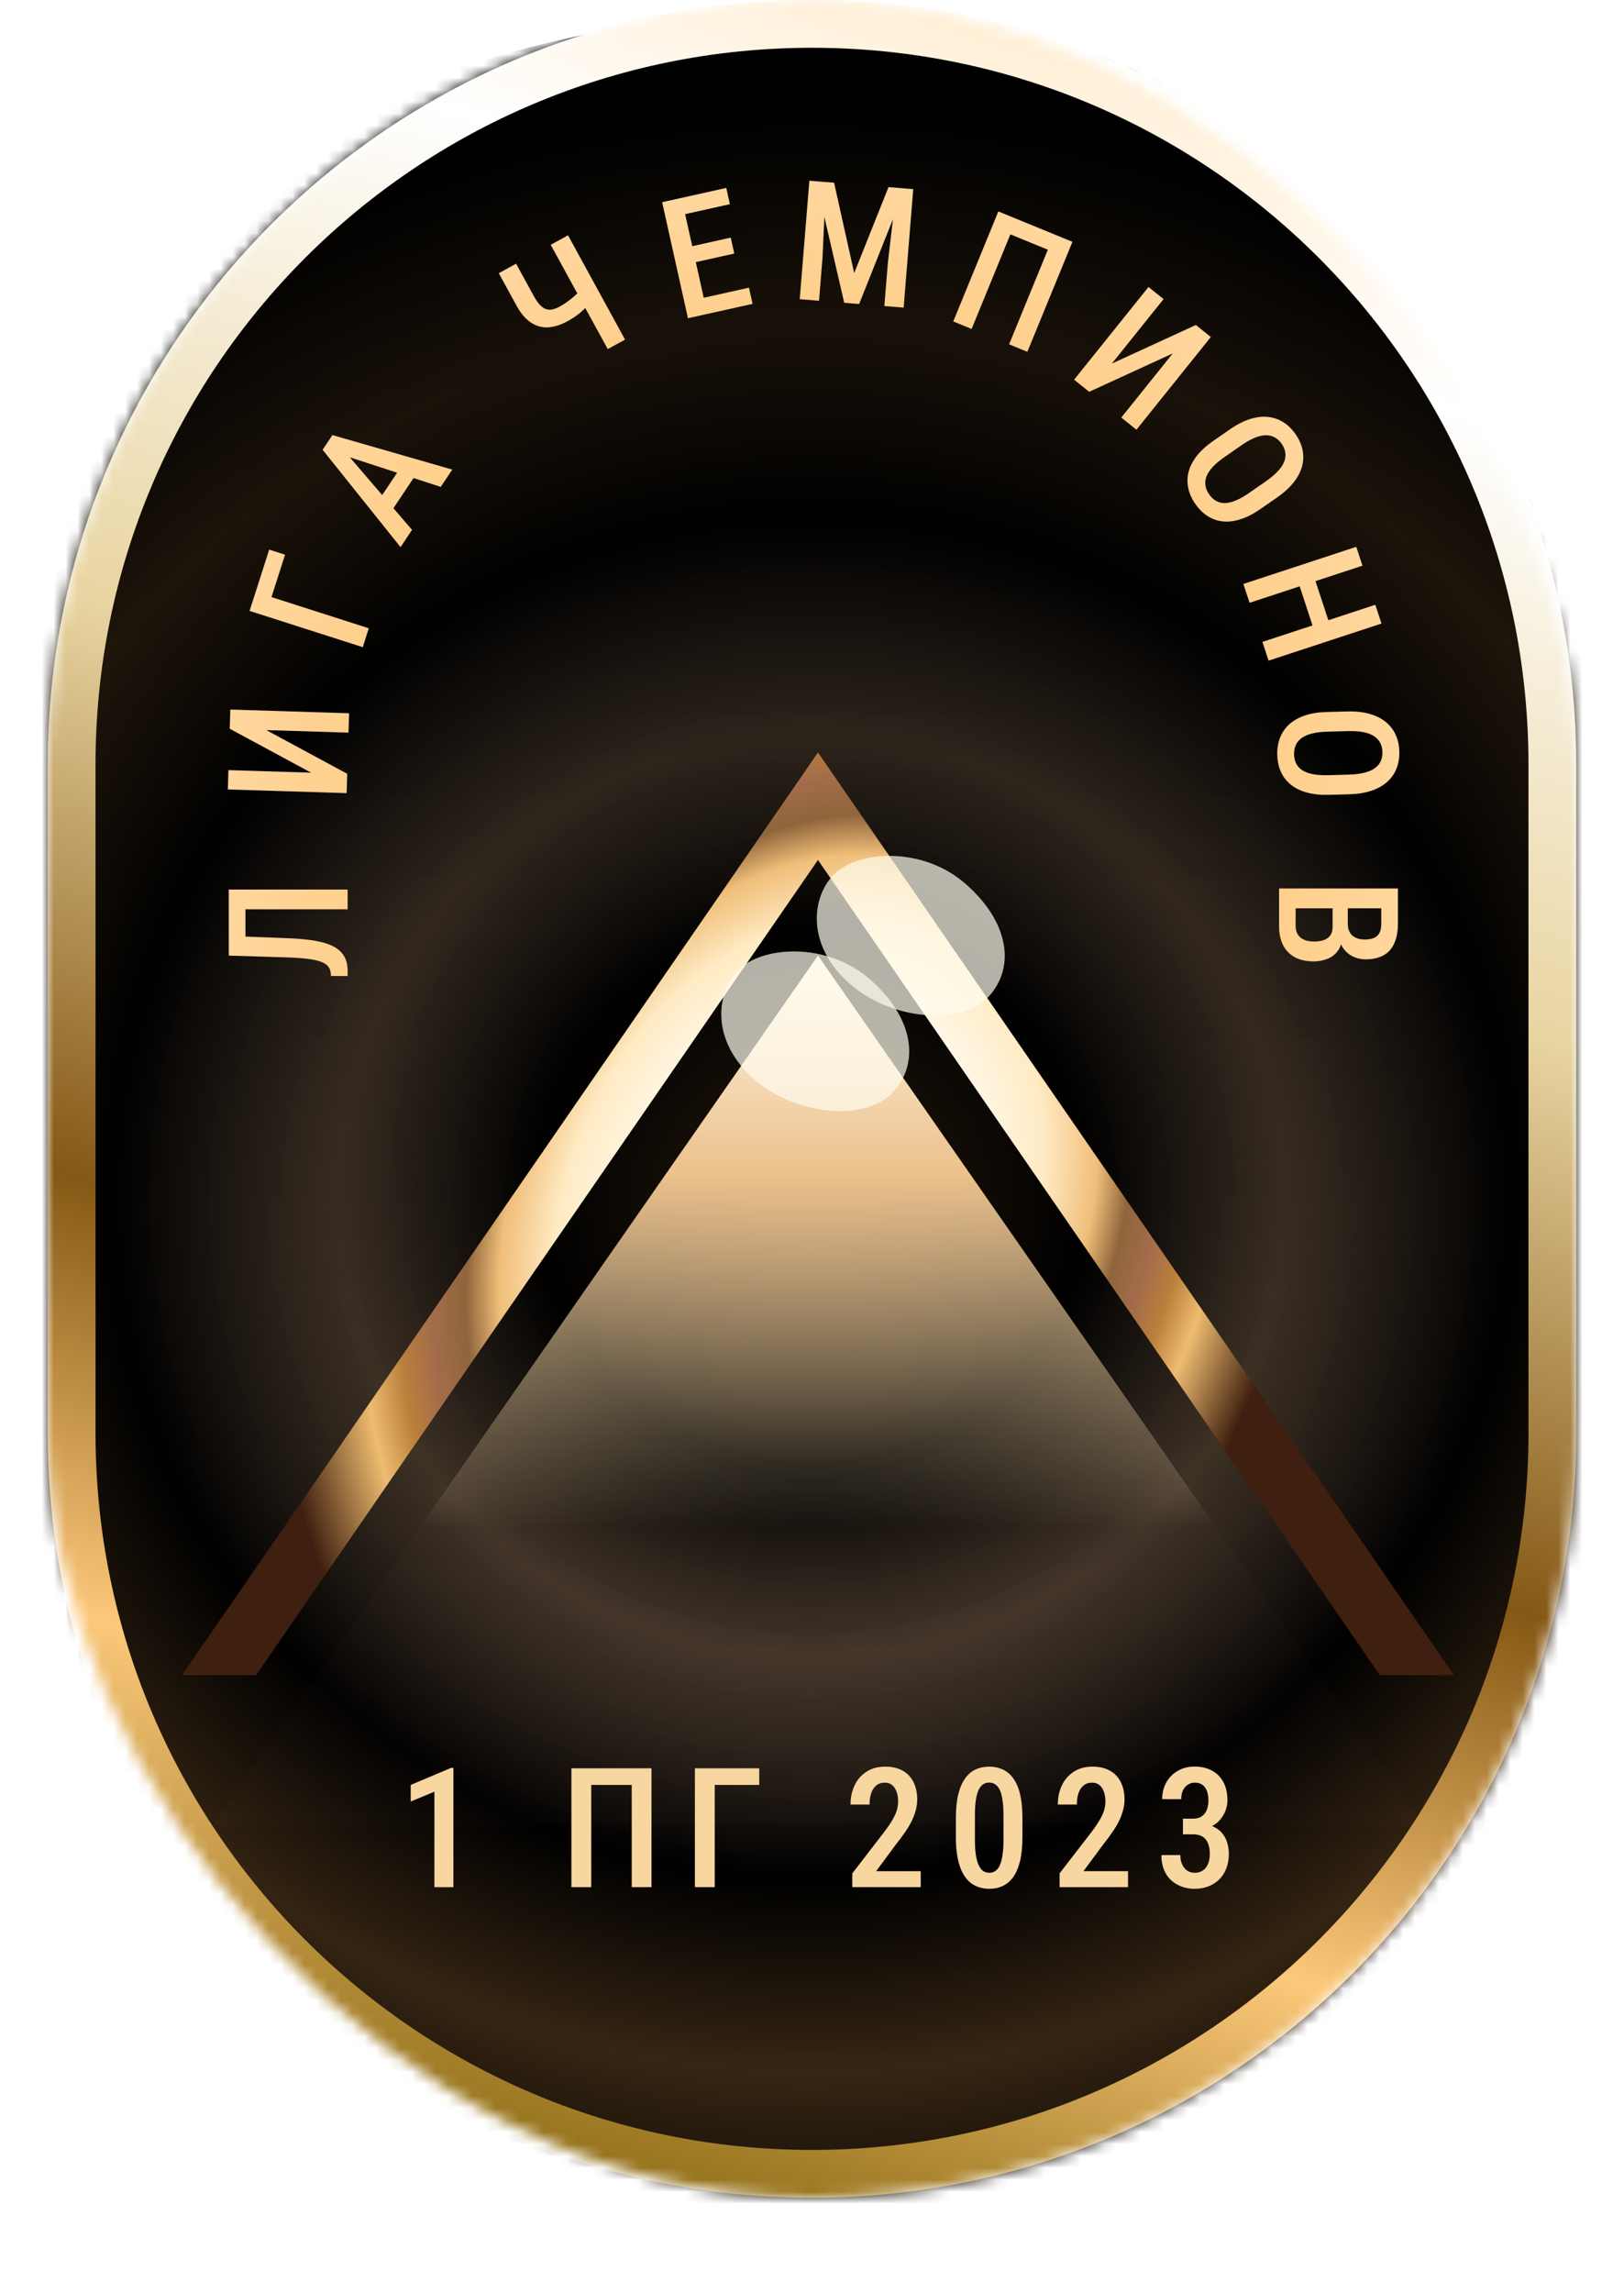 <svg width="136" height="192" viewBox="0 0 136 192" fill="none" xmlns="http://www.w3.org/2000/svg">
<mask id="mask0_6897_102058" style="mask-type:alpha" maskUnits="userSpaceOnUse" x="4" y="0" width="128" height="184">
<rect x="4" width="128" height="184" rx="64" fill="url(#paint0_angular_6897_102058)"/>
</mask>
<g mask="url(#mask0_6897_102058)">
<g filter="url(#filter0_d_6897_102058)">
<rect x="-27" y="-3" width="190" height="190" rx="95" fill="url(#paint1_angular_6897_102058)" style="mix-blend-mode:screen"/>
<rect x="-27" y="-3" width="190" height="190" rx="95" fill="url(#paint2_linear_6897_102058)"/>
</g>
<g filter="url(#filter1_d_6897_102058)">
<path fill-rule="evenodd" clip-rule="evenodd" d="M128 120V64C128 30.863 101.137 4 68 4C34.863 4 8 30.863 8 64V120C8 153.137 34.863 180 68 180C101.137 180 128 153.137 128 120ZM68 0C32.654 0 4 28.654 4 64V120C4 155.346 32.654 184 68 184C103.346 184 132 155.346 132 120V64C132 28.654 103.346 0 68 0Z" fill="url(#paint3_linear_6897_102058)"/>
</g>
<path d="M19.16 75.769L20.555 75.769L20.555 79.686L19.16 79.686L19.16 75.769ZM19.16 74.477L29.113 74.477L29.113 76.131L19.16 76.131L19.16 74.477ZM19.16 80.007L19.16 78.36L24.116 78.551C24.841 78.579 25.479 78.631 26.03 78.709C26.577 78.786 27.047 78.893 27.439 79.03C27.831 79.166 28.15 79.342 28.396 79.556C28.642 79.766 28.824 80.016 28.943 80.308C29.057 80.595 29.113 80.928 29.113 81.306L29.113 81.716L27.726 81.716L27.698 81.477C27.68 81.286 27.623 81.119 27.528 80.978C27.432 80.832 27.286 80.711 27.09 80.616C26.894 80.516 26.643 80.433 26.338 80.37C26.028 80.306 25.652 80.256 25.21 80.219C24.768 80.183 24.251 80.158 23.658 80.144L19.16 80.007Z" fill="url(#paint4_linear_6897_102058)"/>
<path d="M26.052 64.691L19.237 61.013L19.287 59.407L29.235 59.715L29.185 61.341L22.305 61.128L29.079 64.785L29.029 66.404L19.08 66.097L19.13 64.477L26.052 64.691Z" fill="url(#paint5_linear_6897_102058)"/>
<path d="M22.544 46.017L23.872 46.443L22.735 49.991L30.886 52.602L30.379 54.184L20.9 51.147L22.544 46.017Z" fill="url(#paint6_linear_6897_102058)"/>
<path d="M28.701 37.595L34.506 44.364L33.542 45.808L27.017 37.655L27.617 36.757L28.701 37.595ZM36.908 40.765L28.428 38.005L27.226 37.342L27.837 36.427L37.876 39.315L36.908 40.765ZM33.855 38.678L35.015 39.452L32.442 43.306L31.282 42.532L33.855 38.678Z" fill="url(#paint7_linear_6897_102058)"/>
<path d="M41.77 22.873L43.221 22.079L44.701 24.784C44.926 25.196 45.148 25.493 45.367 25.674C45.589 25.854 45.823 25.939 46.067 25.93C46.31 25.917 46.575 25.832 46.863 25.674C47.011 25.594 47.164 25.499 47.323 25.392C47.486 25.281 47.646 25.165 47.803 25.043C47.962 24.915 48.108 24.788 48.242 24.663C48.378 24.532 48.496 24.407 48.598 24.289L49.264 25.507C49.166 25.622 49.053 25.744 48.926 25.871C48.798 25.998 48.658 26.123 48.508 26.247C48.359 26.365 48.202 26.48 48.034 26.592C47.869 26.698 47.7 26.798 47.528 26.892C46.969 27.198 46.431 27.37 45.917 27.407C45.404 27.438 44.922 27.307 44.471 27.014C44.019 26.72 43.612 26.242 43.249 25.578L41.77 22.873ZM46.118 20.495L47.57 19.701L52.345 28.434L50.894 29.228L46.118 20.495Z" fill="url(#paint8_linear_6897_102058)"/>
<path d="M62.722 24.085L63.024 25.44L58.807 26.378L58.505 25.024L62.722 24.085ZM57.072 16.568L59.234 26.283L57.612 26.644L55.45 16.929L57.072 16.568ZM61.194 19.894L61.492 21.229L57.842 22.041L57.544 20.707L61.194 19.894ZM60.822 15.733L61.124 17.095L56.947 18.024L56.645 16.663L60.822 15.733Z" fill="url(#paint9_linear_6897_102058)"/>
<path d="M68.344 15.175L69.85 15.297L71.533 22.861L74.408 15.667L75.805 15.78L71.947 25.453L70.7 25.352L68.344 15.175ZM67.779 15.129L69.168 15.242L68.881 21.576L68.588 25.18L66.973 25.049L67.779 15.129ZM75.083 15.722L76.479 15.835L75.674 25.756L74.059 25.624L74.352 22.02L75.083 15.722Z" fill="url(#paint10_linear_6897_102058)"/>
<path d="M89.81 20.245L86.035 29.455L84.505 28.828L87.75 20.908L84.613 19.622L81.367 27.542L79.83 26.912L83.604 17.702L89.81 20.245Z" fill="url(#paint11_linear_6897_102058)"/>
<path d="M93.109 30.441L100.146 27.21L101.399 28.216L95.169 35.978L93.9 34.96L98.209 29.591L91.214 32.803L89.95 31.789L96.18 24.027L97.443 25.041L93.109 30.441Z" fill="url(#paint12_linear_6897_102058)"/>
<path d="M106.942 41.654L105.55 42.621C104.973 43.021 104.421 43.305 103.893 43.471C103.368 43.642 102.872 43.703 102.406 43.655C101.946 43.608 101.521 43.459 101.131 43.209C100.743 42.962 100.4 42.624 100.101 42.193C99.805 41.766 99.607 41.326 99.509 40.873C99.413 40.424 99.421 39.971 99.533 39.517C99.65 39.063 99.878 38.617 100.216 38.176C100.557 37.74 101.016 37.322 101.592 36.922L102.985 35.955C103.569 35.549 104.126 35.262 104.658 35.092C105.193 34.92 105.696 34.857 106.166 34.903C106.638 34.952 107.07 35.098 107.462 35.343C107.856 35.59 108.2 35.926 108.493 36.349C108.792 36.779 108.988 37.221 109.08 37.673C109.174 38.129 109.161 38.585 109.039 39.041C108.918 39.497 108.683 39.946 108.335 40.387C107.99 40.826 107.526 41.248 106.942 41.654ZM104.61 41.268L106.014 40.293C106.429 40.004 106.761 39.724 107.01 39.451C107.266 39.179 107.443 38.915 107.541 38.658C107.644 38.398 107.675 38.143 107.635 37.894C107.601 37.645 107.5 37.399 107.331 37.156C107.167 36.92 106.974 36.741 106.75 36.619C106.533 36.498 106.283 36.438 106.001 36.44C105.726 36.443 105.415 36.514 105.069 36.655C104.729 36.796 104.351 37.011 103.936 37.3L102.532 38.275C102.124 38.558 101.795 38.836 101.546 39.109C101.301 39.379 101.129 39.643 101.03 39.9C100.938 40.158 100.912 40.412 100.952 40.662C100.992 40.911 101.094 41.154 101.258 41.39C101.424 41.63 101.617 41.812 101.837 41.936C102.057 42.061 102.301 42.122 102.571 42.118C102.846 42.115 103.152 42.044 103.488 41.905C103.828 41.763 104.202 41.551 104.61 41.268Z" fill="url(#paint13_linear_6897_102058)"/>
<path d="M111.351 52.265L110.026 52.7L108.717 48.719L110.042 48.284L111.351 52.265ZM114.099 47.361L104.644 50.469L104.125 48.891L113.58 45.782L114.099 47.361ZM115.692 52.205L106.236 55.313L105.72 53.742L115.175 50.633L115.692 52.205Z" fill="url(#paint14_linear_6897_102058)"/>
<path d="M112.981 66.501L111.286 66.547C110.584 66.566 109.967 66.5 109.434 66.351C108.901 66.206 108.453 65.985 108.09 65.689C107.731 65.398 107.457 65.041 107.267 64.618C107.078 64.199 106.977 63.727 106.962 63.203C106.948 62.684 107.024 62.208 107.191 61.775C107.357 61.346 107.611 60.973 107.954 60.653C108.301 60.339 108.736 60.09 109.26 59.907C109.784 59.728 110.397 59.63 111.098 59.611L112.793 59.565C113.504 59.546 114.128 59.611 114.665 59.761C115.207 59.91 115.662 60.133 116.03 60.428C116.399 60.728 116.68 61.088 116.873 61.506C117.067 61.93 117.171 62.399 117.185 62.913C117.199 63.437 117.121 63.914 116.95 64.342C116.779 64.775 116.518 65.15 116.167 65.464C115.815 65.779 115.373 66.026 114.839 66.205C114.311 66.383 113.691 66.482 112.981 66.501ZM111.241 64.9L112.95 64.854C113.455 64.84 113.887 64.787 114.245 64.696C114.607 64.609 114.9 64.484 115.124 64.323C115.352 64.162 115.517 63.966 115.621 63.735C115.728 63.509 115.778 63.248 115.77 62.952C115.763 62.665 115.699 62.409 115.579 62.184C115.463 61.964 115.287 61.777 115.051 61.624C114.819 61.475 114.519 61.365 114.153 61.293C113.791 61.225 113.357 61.198 112.851 61.212L111.143 61.258C110.646 61.271 110.219 61.324 109.862 61.416C109.508 61.507 109.22 61.633 108.996 61.794C108.778 61.96 108.616 62.158 108.513 62.389C108.41 62.62 108.362 62.878 108.37 63.165C108.378 63.457 108.44 63.715 108.555 63.94C108.671 64.165 108.842 64.349 109.069 64.494C109.301 64.642 109.596 64.751 109.953 64.819C110.315 64.886 110.745 64.913 111.241 64.9Z" fill="url(#paint15_linear_6897_102058)"/>
<path d="M111.598 77.586L111.598 75.555L112.87 75.549L112.87 77.346C112.87 77.624 112.924 77.861 113.034 78.057C113.143 78.253 113.302 78.401 113.512 78.502C113.722 78.606 113.975 78.659 114.271 78.659C114.599 78.659 114.866 78.613 115.071 78.522C115.28 78.431 115.433 78.287 115.529 78.091C115.624 77.9 115.672 77.654 115.672 77.353L115.672 76.047L107.114 76.047L107.114 74.386L117.067 74.386L117.067 77.353C117.067 77.818 117.012 78.233 116.903 78.597C116.798 78.966 116.636 79.279 116.417 79.534C116.199 79.789 115.918 79.983 115.577 80.115C115.239 80.252 114.838 80.32 114.373 80.32C113.968 80.32 113.594 80.233 113.252 80.06C112.915 79.887 112.637 79.629 112.418 79.288C112.204 78.951 112.077 78.531 112.036 78.03L111.598 77.586ZM107.114 77.524L107.114 75.008L108.501 75.774L108.501 77.524C108.501 77.82 108.565 78.064 108.693 78.255C108.82 78.447 108.998 78.591 109.226 78.686C109.454 78.782 109.72 78.83 110.026 78.83C110.345 78.83 110.623 78.789 110.86 78.707C111.097 78.625 111.279 78.493 111.407 78.31C111.534 78.128 111.598 77.886 111.598 77.586L111.598 75.911L112.87 75.924L112.87 78.064L112.384 78.447C112.375 78.925 112.257 79.315 112.029 79.616C111.805 79.917 111.516 80.138 111.161 80.279C110.805 80.42 110.425 80.491 110.019 80.491C109.385 80.491 108.852 80.372 108.419 80.135C107.991 79.898 107.665 79.559 107.442 79.117C107.223 78.679 107.114 78.148 107.114 77.524Z" fill="url(#paint16_linear_6897_102058)"/>
</g>
<path fill-rule="evenodd" clip-rule="evenodd" d="M121.76 140.25L68.5 63L15.239 140.25H21.444L68.5 72L115.555 140.25H121.76Z" fill="url(#paint17_angular_6897_102058)"/>
<path d="M68.5 80L119.162 152.75H17.837L68.5 80Z" fill="url(#paint18_linear_6897_102058)"/>
<g filter="url(#filter2_f_6897_102058)">
<path d="M70.892 82.121C67.36 78.784 68.048 74.717 70.093 72.978C72.138 71.239 77.217 70.911 80.739 73.897C84.261 76.884 85.171 80.682 82.893 83.336C80.614 85.99 74.424 85.457 70.892 82.121Z" fill="#FFFCEE" fill-opacity="0.7"/>
</g>
<g filter="url(#filter3_f_6897_102058)">
<path d="M62.892 90.121C59.36 86.784 60.048 82.717 62.093 80.978C64.138 79.239 69.217 78.911 72.739 81.897C76.261 84.884 77.171 88.682 74.893 91.336C72.614 93.99 66.424 93.457 62.892 90.121Z" fill="#FFFCEE" fill-opacity="0.7"/>
</g>
<g filter="url(#filter4_d_6897_102058)">
<path d="M37.97 147.013V157H36.378V149.009L34.395 149.829V148.441L37.779 147.013H37.97ZM54.558 147.047V157H52.904V148.441H49.513V157H47.852V147.047H54.558ZM63.58 147.047V148.441H59.854V157H58.193V147.047H63.58ZM77.105 155.66V157H71.376V155.845L74.09 152.324C74.386 151.928 74.614 151.586 74.774 151.299C74.938 151.007 75.052 150.745 75.115 150.513C75.179 150.28 75.211 150.052 75.211 149.829C75.211 149.519 75.168 149.246 75.081 149.009C74.999 148.772 74.876 148.587 74.712 148.455C74.548 148.318 74.348 148.25 74.111 148.25C73.814 148.25 73.571 148.33 73.379 148.489C73.188 148.644 73.046 148.861 72.955 149.139C72.864 149.412 72.819 149.727 72.819 150.082H71.226C71.226 149.499 71.338 148.968 71.561 148.489C71.789 148.006 72.119 147.623 72.552 147.341C72.985 147.054 73.511 146.91 74.131 146.91C74.705 146.91 75.191 147.022 75.587 147.245C75.988 147.468 76.291 147.787 76.496 148.202C76.706 148.612 76.811 149.098 76.811 149.658C76.811 149.968 76.768 150.278 76.681 150.588C76.599 150.893 76.483 151.196 76.332 151.497C76.182 151.798 76 152.101 75.785 152.406C75.576 152.712 75.346 153.021 75.095 153.336L73.372 155.66H77.105ZM85.621 151.189V152.816C85.621 153.596 85.555 154.261 85.422 154.812C85.29 155.359 85.101 155.804 84.855 156.146C84.609 156.487 84.317 156.738 83.98 156.897C83.643 157.057 83.265 157.137 82.845 157.137C82.517 157.137 82.21 157.087 81.922 156.986C81.635 156.886 81.376 156.729 81.143 156.515C80.915 156.3 80.719 156.025 80.555 155.688C80.391 155.346 80.266 154.938 80.179 154.464C80.093 153.99 80.049 153.441 80.049 152.816V151.189C80.049 150.406 80.118 149.745 80.254 149.207C80.391 148.665 80.583 148.225 80.829 147.888C81.075 147.546 81.367 147.298 81.704 147.143C82.046 146.988 82.424 146.91 82.838 146.91C83.167 146.91 83.474 146.96 83.761 147.061C84.049 147.156 84.306 147.309 84.534 147.519C84.762 147.728 84.958 148.002 85.122 148.339C85.286 148.672 85.409 149.075 85.491 149.549C85.577 150.018 85.621 150.565 85.621 151.189ZM84.035 153.056V150.937C84.035 150.545 84.017 150.198 83.98 149.897C83.944 149.597 83.894 149.341 83.83 149.132C83.766 148.922 83.684 148.754 83.584 148.626C83.488 148.494 83.376 148.398 83.249 148.339C83.126 148.275 82.989 148.243 82.838 148.243C82.652 148.243 82.483 148.291 82.333 148.387C82.187 148.482 82.061 148.637 81.957 148.852C81.856 149.061 81.779 149.339 81.724 149.686C81.67 150.027 81.642 150.444 81.642 150.937V153.056C81.642 153.452 81.66 153.801 81.697 154.102C81.733 154.402 81.786 154.662 81.854 154.881C81.922 155.095 82.004 155.271 82.1 155.407C82.196 155.539 82.305 155.637 82.428 155.701C82.556 155.765 82.695 155.797 82.845 155.797C83.037 155.797 83.205 155.747 83.351 155.646C83.502 155.546 83.627 155.389 83.727 155.175C83.827 154.956 83.903 154.671 83.953 154.32C84.007 153.969 84.035 153.548 84.035 153.056ZM94.465 155.66V157H88.736V155.845L91.45 152.324C91.746 151.928 91.974 151.586 92.134 151.299C92.298 151.007 92.412 150.745 92.475 150.513C92.539 150.28 92.571 150.052 92.571 149.829C92.571 149.519 92.528 149.246 92.441 149.009C92.359 148.772 92.236 148.587 92.072 148.455C91.908 148.318 91.708 148.25 91.471 148.25C91.174 148.25 90.931 148.33 90.739 148.489C90.548 148.644 90.406 148.861 90.315 149.139C90.224 149.412 90.179 149.727 90.179 150.082H88.586C88.586 149.499 88.698 148.968 88.921 148.489C89.149 148.006 89.479 147.623 89.912 147.341C90.345 147.054 90.871 146.91 91.491 146.91C92.065 146.91 92.551 147.022 92.947 147.245C93.348 147.468 93.651 147.787 93.856 148.202C94.066 148.612 94.171 149.098 94.171 149.658C94.171 149.968 94.128 150.278 94.041 150.588C93.959 150.893 93.843 151.196 93.692 151.497C93.542 151.798 93.36 152.101 93.145 152.406C92.936 152.712 92.706 153.021 92.455 153.336L90.732 155.66H94.465ZM99.064 151.265H99.918C100.21 151.265 100.449 151.201 100.636 151.073C100.827 150.941 100.969 150.761 101.06 150.533C101.151 150.301 101.197 150.036 101.197 149.74C101.197 149.43 101.153 149.164 101.067 148.94C100.985 148.717 100.859 148.546 100.691 148.428C100.527 148.309 100.317 148.25 100.062 148.25C99.843 148.25 99.647 148.307 99.474 148.421C99.301 148.53 99.164 148.69 99.064 148.899C98.968 149.104 98.92 149.348 98.92 149.631H97.327C97.327 149.102 97.444 148.633 97.676 148.223C97.909 147.812 98.228 147.491 98.633 147.259C99.043 147.022 99.51 146.903 100.034 146.903C100.577 146.903 101.053 147.01 101.463 147.225C101.878 147.439 102.201 147.756 102.434 148.175C102.671 148.594 102.789 149.114 102.789 149.733C102.789 150.021 102.735 150.31 102.625 150.602C102.516 150.893 102.352 151.16 102.133 151.401C101.919 151.638 101.648 151.83 101.32 151.976C100.996 152.121 100.613 152.194 100.171 152.194H99.064V151.265ZM99.064 152.577V151.661H100.178C100.684 151.661 101.11 151.729 101.456 151.866C101.807 151.998 102.088 152.185 102.297 152.427C102.511 152.664 102.666 152.937 102.762 153.247C102.858 153.552 102.906 153.874 102.906 154.211C102.906 154.676 102.833 155.09 102.687 155.455C102.546 155.815 102.343 156.123 102.078 156.378C101.814 156.629 101.509 156.818 101.162 156.945C100.816 157.073 100.438 157.137 100.028 157.137C99.659 157.137 99.308 157.077 98.975 156.959C98.642 156.84 98.346 156.665 98.086 156.433C97.831 156.196 97.628 155.902 97.478 155.551C97.332 155.195 97.259 154.783 97.259 154.313H98.845C98.845 154.605 98.895 154.863 98.995 155.086C99.096 155.309 99.235 155.485 99.412 155.612C99.595 155.735 99.807 155.797 100.048 155.797C100.308 155.797 100.531 155.735 100.718 155.612C100.909 155.489 101.055 155.309 101.156 155.072C101.26 154.835 101.313 154.548 101.313 154.211C101.313 153.833 101.256 153.523 101.142 153.281C101.032 153.04 100.875 152.862 100.67 152.748C100.465 152.634 100.217 152.577 99.925 152.577H99.064Z" fill="#F8D6A0"/>
</g>
<defs>
<filter id="filter0_d_6897_102058" x="-31" y="-3" width="198" height="198" filterUnits="userSpaceOnUse" color-interpolation-filters="sRGB">
<feFlood flood-opacity="0" result="BackgroundImageFix"/>
<feColorMatrix in="SourceAlpha" type="matrix" values="0 0 0 0 0 0 0 0 0 0 0 0 0 0 0 0 0 0 127 0" result="hardAlpha"/>
<feOffset dy="4"/>
<feGaussianBlur stdDeviation="2"/>
<feComposite in2="hardAlpha" operator="out"/>
<feColorMatrix type="matrix" values="0 0 0 0 0 0 0 0 0 0 0 0 0 0 0 0 0 0 0.25 0"/>
<feBlend mode="normal" in2="BackgroundImageFix" result="effect1_dropShadow_6897_102058"/>
<feBlend mode="normal" in="SourceGraphic" in2="effect1_dropShadow_6897_102058" result="shape"/>
</filter>
<filter id="filter1_d_6897_102058" x="1" y="-3" width="134" height="190" filterUnits="userSpaceOnUse" color-interpolation-filters="sRGB">
<feFlood flood-opacity="0" result="BackgroundImageFix"/>
<feColorMatrix in="SourceAlpha" type="matrix" values="0 0 0 0 0 0 0 0 0 0 0 0 0 0 0 0 0 0 127 0" result="hardAlpha"/>
<feOffset/>
<feGaussianBlur stdDeviation="1.5"/>
<feComposite in2="hardAlpha" operator="out"/>
<feColorMatrix type="matrix" values="0 0 0 0 0 0 0 0 0 0 0 0 0 0 0 0 0 0 0.74 0"/>
<feBlend mode="normal" in2="BackgroundImageFix" result="effect1_dropShadow_6897_102058"/>
<feBlend mode="normal" in="SourceGraphic" in2="effect1_dropShadow_6897_102058" result="shape"/>
</filter>
<filter id="filter2_f_6897_102058" x="60.401" y="63.659" width="31.741" height="29.363" filterUnits="userSpaceOnUse" color-interpolation-filters="sRGB">
<feFlood flood-opacity="0" result="BackgroundImageFix"/>
<feBlend mode="normal" in="SourceGraphic" in2="BackgroundImageFix" result="shape"/>
<feGaussianBlur stdDeviation="4" result="effect1_foregroundBlur_6897_102058"/>
</filter>
<filter id="filter3_f_6897_102058" x="52.401" y="71.659" width="31.741" height="29.363" filterUnits="userSpaceOnUse" color-interpolation-filters="sRGB">
<feFlood flood-opacity="0" result="BackgroundImageFix"/>
<feBlend mode="normal" in="SourceGraphic" in2="BackgroundImageFix" result="shape"/>
<feGaussianBlur stdDeviation="4" result="effect1_foregroundBlur_6897_102058"/>
</filter>
<filter id="filter4_d_6897_102058" x="34.395" y="146.903" width="68.51" height="11.233" filterUnits="userSpaceOnUse" color-interpolation-filters="sRGB">
<feFlood flood-opacity="0" result="BackgroundImageFix"/>
<feColorMatrix in="SourceAlpha" type="matrix" values="0 0 0 0 0 0 0 0 0 0 0 0 0 0 0 0 0 0 127 0" result="hardAlpha"/>
<feOffset dy="1"/>
<feComposite in2="hardAlpha" operator="out"/>
<feColorMatrix type="matrix" values="0 0 0 0 0 0 0 0 0 0 0 0 0 0 0 0 0 0 0.48 0"/>
<feBlend mode="normal" in2="BackgroundImageFix" result="effect1_dropShadow_6897_102058"/>
<feBlend mode="normal" in="SourceGraphic" in2="effect1_dropShadow_6897_102058" result="shape"/>
</filter>
<radialGradient id="paint0_angular_6897_102058" cx="0" cy="0" r="1" gradientUnits="userSpaceOnUse" gradientTransform="translate(66.08 96) rotate(90) scale(88 62.08)">
<stop offset="0.073" stop-color="#E3A455"/>
<stop offset="0.245" stop-color="#F6DBA6"/>
<stop offset="0.435" stop-color="#FFEBC4"/>
<stop offset="0.533" stop-color="#F0BE79"/>
<stop offset="0.593" stop-color="#8F653B"/>
<stop offset="0.628" stop-color="#673D22"/>
<stop offset="0.709" stop-color="#BA7F3B"/>
<stop offset="0.774" stop-color="#EEBC70"/>
<stop offset="0.922" stop-color="#3F1F0F"/>
</radialGradient>
<radialGradient id="paint1_angular_6897_102058" cx="0" cy="0" r="1" gradientUnits="userSpaceOnUse" gradientTransform="translate(68 96.13) rotate(90) scale(90.87 95)">
<stop offset="0.047" stop-color="#926232"/>
<stop offset="0.245"/>
<stop offset="0.422" stop-color="#F7C190" stop-opacity="0.94"/>
<stop offset="0.625"/>
<stop offset="0.802" stop-color="#AE793F"/>
<stop offset="1"/>
</radialGradient>
<linearGradient id="paint2_linear_6897_102058" x1="68" y1="5.261" x2="68" y2="187" gradientUnits="userSpaceOnUse">
<stop stop-opacity="0.88"/>
<stop offset="1" stop-opacity="0.67"/>
</linearGradient>
<linearGradient id="paint3_linear_6897_102058" x1="102" y1="-11" x2="44" y2="181.5" gradientUnits="userSpaceOnUse">
<stop stop-color="#FFDFAE"/>
<stop offset="0.188" stop-color="white"/>
<stop offset="0.427" stop-color="#E9D5A2"/>
<stop offset="0.659" stop-color="#855815"/>
<stop offset="0.833" stop-color="#FCC87A"/>
<stop offset="1" stop-color="#8D6C15"/>
</linearGradient>
<linearGradient id="paint4_linear_6897_102058" x1="16.113" y1="77.806" x2="32.114" y2="77.806" gradientUnits="userSpaceOnUse">
<stop stop-color="#FFD8A2"/>
<stop offset="1" stop-color="#FFCE88"/>
<stop offset="1" stop-color="#FFF1DD"/>
</linearGradient>
<linearGradient id="paint5_linear_6897_102058" x1="16.139" y1="62.634" x2="32.131" y2="63.128" gradientUnits="userSpaceOnUse">
<stop stop-color="#FFD8A2"/>
<stop offset="1" stop-color="#FFCE88"/>
<stop offset="1" stop-color="#FFF1DD"/>
</linearGradient>
<linearGradient id="paint6_linear_6897_102058" x1="18.747" y1="47.88" x2="33.984" y2="52.762" gradientUnits="userSpaceOnUse">
<stop stop-color="#FFD8A2"/>
<stop offset="1" stop-color="#FFCE88"/>
<stop offset="1" stop-color="#FFF1DD"/>
</linearGradient>
<linearGradient id="paint7_linear_6897_102058" x1="24.893" y1="35.349" x2="38.2" y2="44.233" gradientUnits="userSpaceOnUse">
<stop stop-color="#FFD8A2"/>
<stop offset="1" stop-color="#FFCE88"/>
<stop offset="1" stop-color="#FFF1DD"/>
</linearGradient>
<linearGradient id="paint8_linear_6897_102058" x1="43.235" y1="18.599" x2="50.912" y2="32.637" gradientUnits="userSpaceOnUse">
<stop stop-color="#FFD8A2"/>
<stop offset="1" stop-color="#FFCE88"/>
<stop offset="1" stop-color="#FFF1DD"/>
</linearGradient>
<linearGradient id="paint9_linear_6897_102058" x1="57.257" y1="13.405" x2="60.733" y2="29.023" gradientUnits="userSpaceOnUse">
<stop stop-color="#FFD8A2"/>
<stop offset="1" stop-color="#FFCE88"/>
<stop offset="1" stop-color="#FFF1DD"/>
</linearGradient>
<linearGradient id="paint10_linear_6897_102058" x1="72.379" y1="12.445" x2="71.084" y2="28.393" gradientUnits="userSpaceOnUse">
<stop stop-color="#FFD8A2"/>
<stop offset="1" stop-color="#FFCE88"/>
<stop offset="1" stop-color="#FFF1DD"/>
</linearGradient>
<linearGradient id="paint11_linear_6897_102058" x1="87.872" y1="16.158" x2="81.805" y2="30.963" gradientUnits="userSpaceOnUse">
<stop stop-color="#FFD8A2"/>
<stop offset="1" stop-color="#FFCE88"/>
<stop offset="1" stop-color="#FFF1DD"/>
</linearGradient>
<linearGradient id="paint12_linear_6897_102058" x1="100.715" y1="23.76" x2="90.701" y2="36.238" gradientUnits="userSpaceOnUse">
<stop stop-color="#FFD8A2"/>
<stop offset="1" stop-color="#FFCE88"/>
<stop offset="1" stop-color="#FFF1DD"/>
</linearGradient>
<linearGradient id="paint13_linear_6897_102058" x1="110.887" y1="34.695" x2="97.745" y2="43.821" gradientUnits="userSpaceOnUse">
<stop stop-color="#FFD8A2"/>
<stop offset="1" stop-color="#FFCE88"/>
<stop offset="1" stop-color="#FFF1DD"/>
</linearGradient>
<linearGradient id="paint14_linear_6897_102058" x1="117.534" y1="48.052" x2="102.334" y2="53.048" gradientUnits="userSpaceOnUse">
<stop stop-color="#FFD8A2"/>
<stop offset="1" stop-color="#FFCE88"/>
<stop offset="1" stop-color="#FFF1DD"/>
</linearGradient>
<linearGradient id="paint15_linear_6897_102058" x1="120.094" y1="62.842" x2="104.1" y2="63.274" gradientUnits="userSpaceOnUse">
<stop stop-color="#FFD8A2"/>
<stop offset="1" stop-color="#FFCE88"/>
<stop offset="1" stop-color="#FFF1DD"/>
</linearGradient>
<linearGradient id="paint16_linear_6897_102058" x1="120.114" y1="77.34" x2="104.114" y2="77.34" gradientUnits="userSpaceOnUse">
<stop stop-color="#FFD8A2"/>
<stop offset="1" stop-color="#FFCE88"/>
<stop offset="1" stop-color="#FFF1DD"/>
</linearGradient>
<radialGradient id="paint17_angular_6897_102058" cx="0" cy="0" r="1" gradientUnits="userSpaceOnUse" gradientTransform="translate(66.902 101.625) rotate(-154.978) scale(44.035 58.898)">
<stop offset="0.073" stop-color="#E3A455"/>
<stop offset="0.245" stop-color="white"/>
<stop offset="0.435" stop-color="#FFEBC4"/>
<stop offset="0.533" stop-color="#F0BE79"/>
<stop offset="0.593" stop-color="#8F653B"/>
<stop offset="0.653" stop-color="#A36C4B"/>
<stop offset="0.709" stop-color="#BA7F3B"/>
<stop offset="0.774" stop-color="#EEBC70"/>
<stop offset="0.922" stop-color="#3F1F0F"/>
</radialGradient>
<linearGradient id="paint18_linear_6897_102058" x1="68.5" y1="80" x2="68.5" y2="128" gradientUnits="userSpaceOnUse">
<stop stop-color="#FFF7E8"/>
<stop offset="0.383" stop-color="#ECC18C"/>
<stop offset="1" stop-color="#FBE4B7" stop-opacity="0.01"/>
</linearGradient>
</defs>
</svg>
